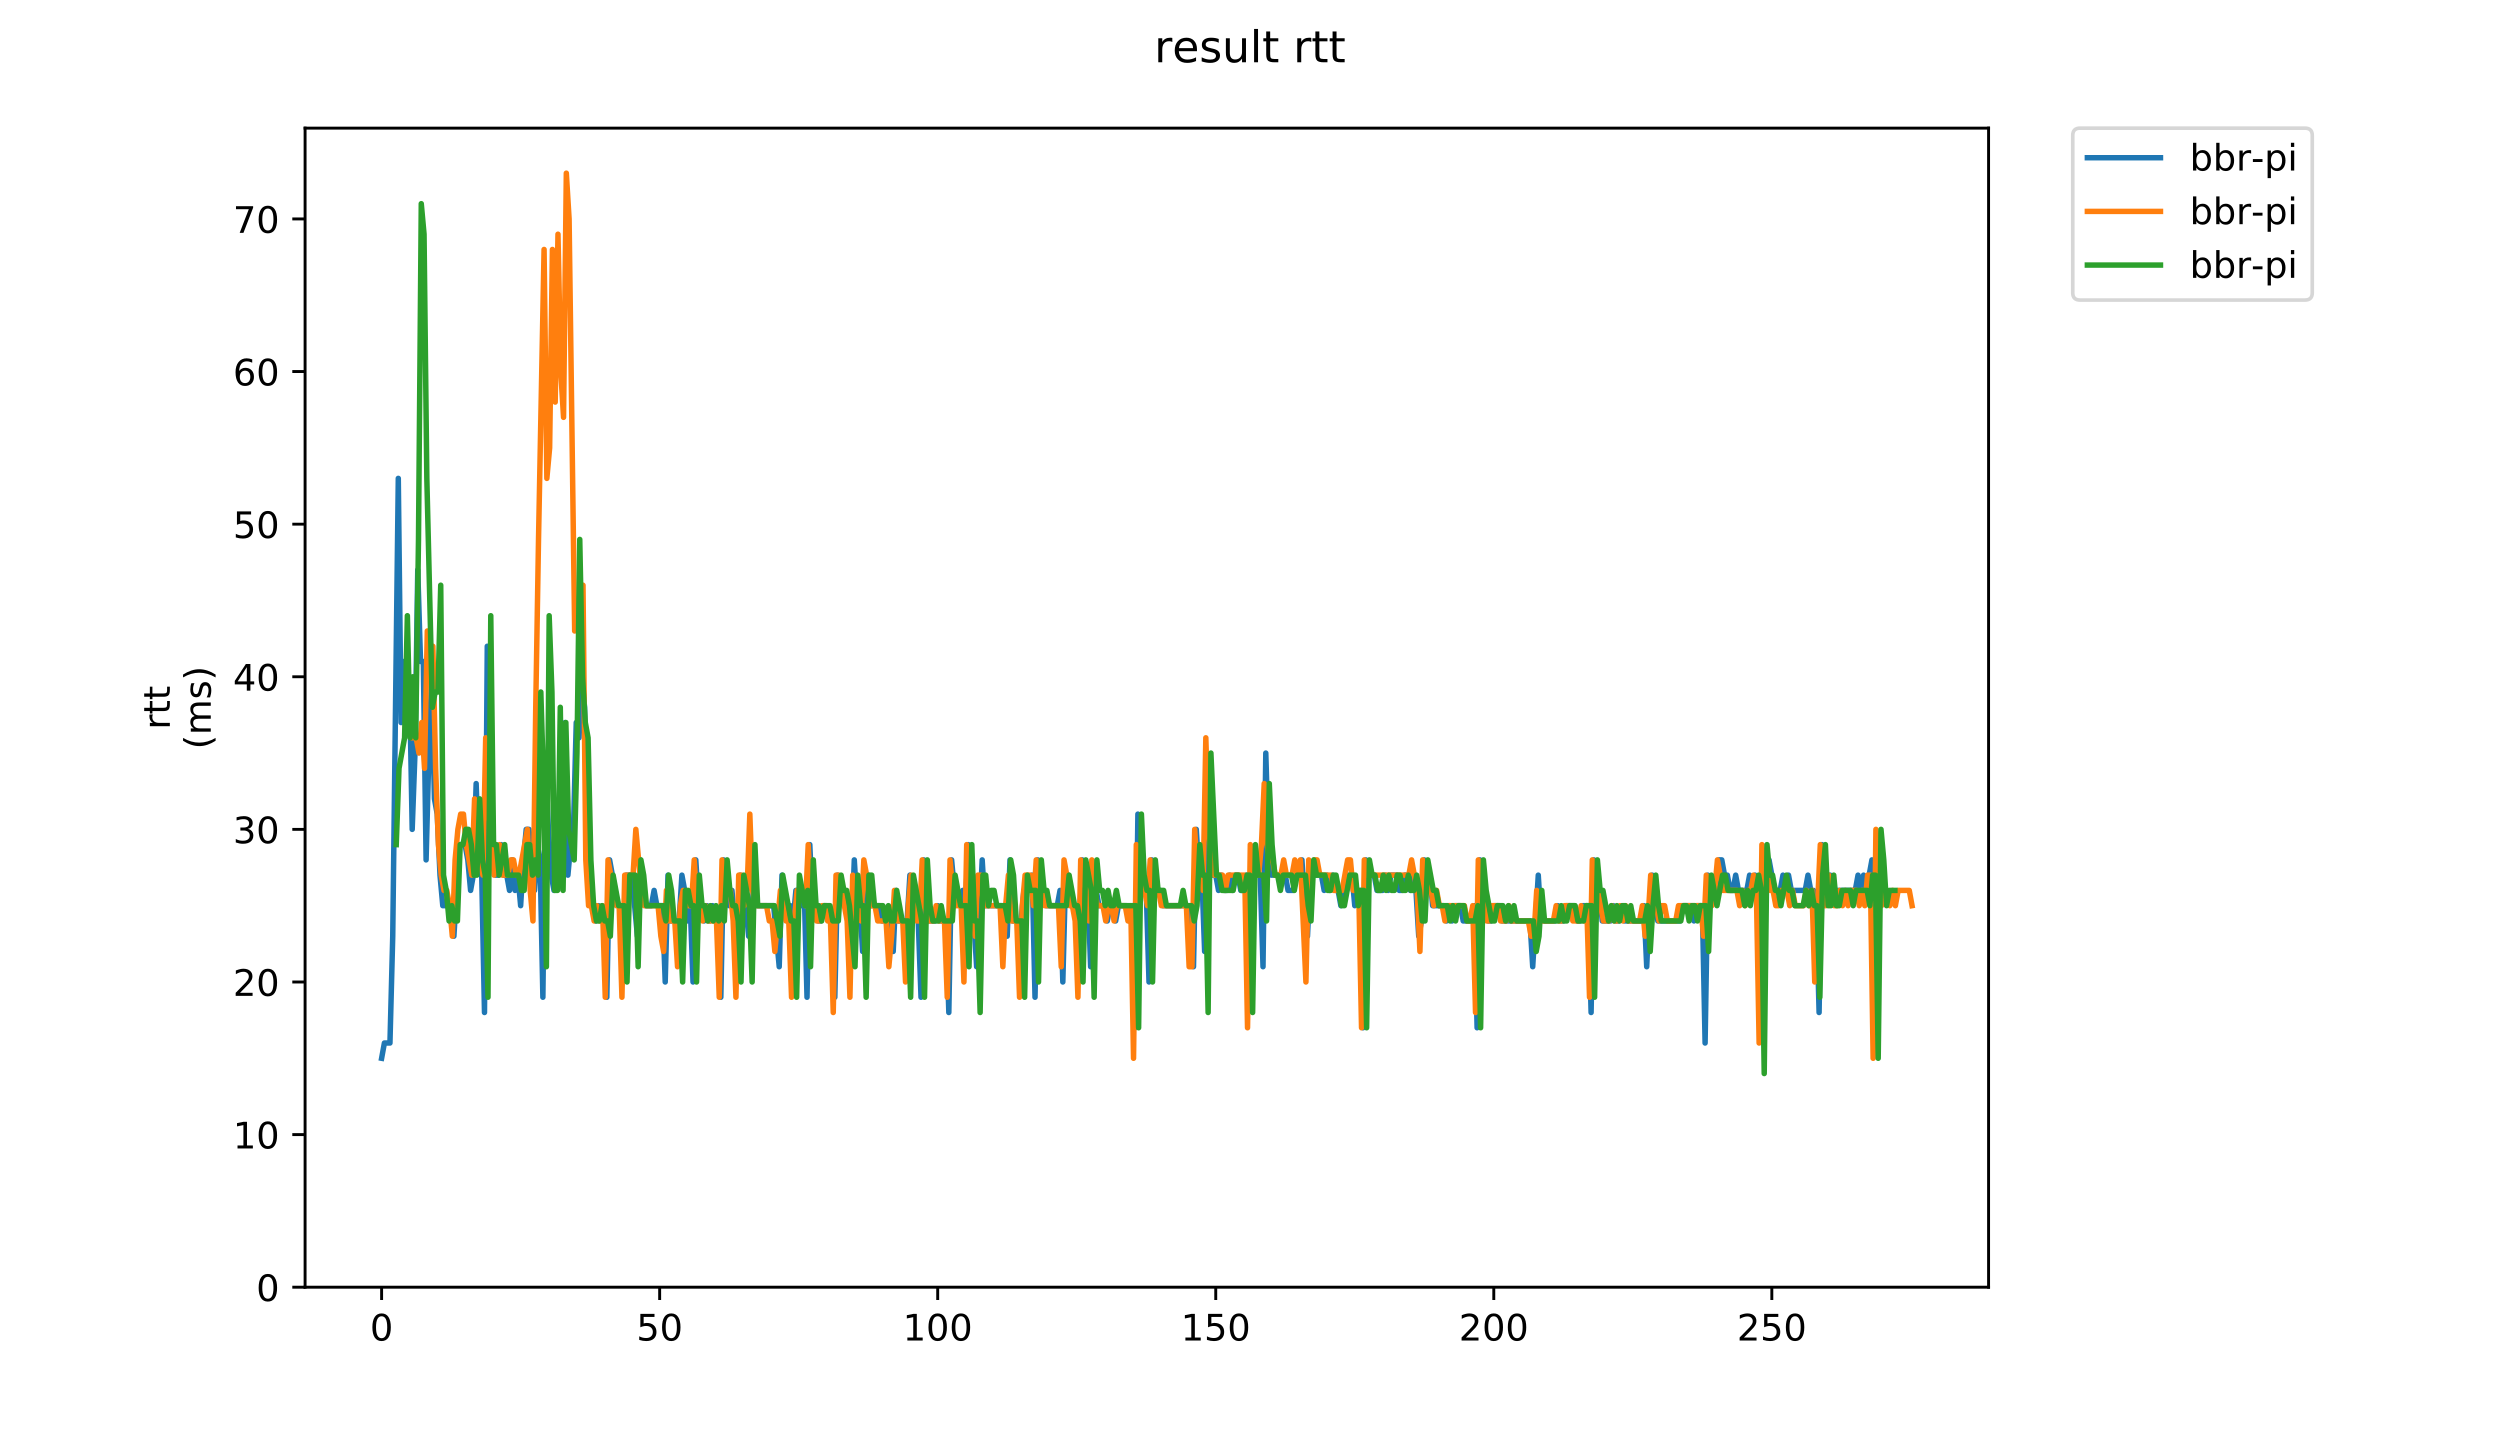 <?xml version="1.0" encoding="utf-8" standalone="no"?>
<!DOCTYPE svg PUBLIC "-//W3C//DTD SVG 1.1//EN"
  "http://www.w3.org/Graphics/SVG/1.1/DTD/svg11.dtd">
<!-- Created with matplotlib (https://matplotlib.org/) -->
<svg height="396pt" version="1.1" viewBox="0 0 684 396" width="684pt" xmlns="http://www.w3.org/2000/svg" xmlns:xlink="http://www.w3.org/1999/xlink">
 <defs>
  <style type="text/css">
*{stroke-linecap:butt;stroke-linejoin:round;}
  </style>
 </defs>
 <g id="figure_1">
  <g id="patch_1">
   <path d="M 0 396 
L 684 396 
L 684 0 
L 0 0 
z
" style="fill:#ffffff;"/>
  </g>
  <g id="axes_1">
   <g id="patch_2">
    <path d="M 83.472 352.174 
L 544.074 352.174 
L 544.074 35.062 
L 83.472 35.062 
z
" style="fill:#ffffff;"/>
   </g>
   <g id="matplotlib.axis_1">
    <g id="xtick_1">
     <g id="line2d_1">
      <defs>
       <path d="M 0 0 
L 0 3.5 
" id="m6d37865ad3" style="stroke:#000000;stroke-width:0.8;"/>
      </defs>
      <g>
       <use style="stroke:#000000;stroke-width:0.8;" x="104.409" xlink:href="#m6d37865ad3" y="352.174"/>
      </g>
     </g>
     <g id="text_1">
      <!-- 0 -->
      <defs>
       <path d="M 31.781 66.406 
Q 24.172 66.406 20.328 58.906 
Q 16.5 51.422 16.5 36.375 
Q 16.5 21.391 20.328 13.891 
Q 24.172 6.391 31.781 6.391 
Q 39.453 6.391 43.281 13.891 
Q 47.125 21.391 47.125 36.375 
Q 47.125 51.422 43.281 58.906 
Q 39.453 66.406 31.781 66.406 
z
M 31.781 74.219 
Q 44.047 74.219 50.516 64.516 
Q 56.984 54.828 56.984 36.375 
Q 56.984 17.969 50.516 8.266 
Q 44.047 -1.422 31.781 -1.422 
Q 19.531 -1.422 13.062 8.266 
Q 6.594 17.969 6.594 36.375 
Q 6.594 54.828 13.062 64.516 
Q 19.531 74.219 31.781 74.219 
z
" id="DejaVuSans-48"/>
      </defs>
      <g transform="translate(101.228 366.773)scale(0.1 -0.1)">
       <use xlink:href="#DejaVuSans-48"/>
      </g>
     </g>
    </g>
    <g id="xtick_2">
     <g id="line2d_2">
      <g>
       <use style="stroke:#000000;stroke-width:0.8;" x="180.482" xlink:href="#m6d37865ad3" y="352.174"/>
      </g>
     </g>
     <g id="text_2">
      <!-- 50 -->
      <defs>
       <path d="M 10.797 72.906 
L 49.516 72.906 
L 49.516 64.594 
L 19.828 64.594 
L 19.828 46.734 
Q 21.969 47.469 24.109 47.828 
Q 26.266 48.188 28.422 48.188 
Q 40.625 48.188 47.75 41.5 
Q 54.891 34.812 54.891 23.391 
Q 54.891 11.625 47.562 5.094 
Q 40.234 -1.422 26.906 -1.422 
Q 22.312 -1.422 17.547 -0.641 
Q 12.797 0.141 7.719 1.703 
L 7.719 11.625 
Q 12.109 9.234 16.797 8.062 
Q 21.484 6.891 26.703 6.891 
Q 35.156 6.891 40.078 11.328 
Q 45.016 15.766 45.016 23.391 
Q 45.016 31 40.078 35.438 
Q 35.156 39.891 26.703 39.891 
Q 22.75 39.891 18.812 39.016 
Q 14.891 38.141 10.797 36.281 
z
" id="DejaVuSans-53"/>
      </defs>
      <g transform="translate(174.119 366.773)scale(0.1 -0.1)">
       <use xlink:href="#DejaVuSans-53"/>
       <use x="63.623" xlink:href="#DejaVuSans-48"/>
      </g>
     </g>
    </g>
    <g id="xtick_3">
     <g id="line2d_3">
      <g>
       <use style="stroke:#000000;stroke-width:0.8;" x="256.554" xlink:href="#m6d37865ad3" y="352.174"/>
      </g>
     </g>
     <g id="text_3">
      <!-- 100 -->
      <defs>
       <path d="M 12.406 8.297 
L 28.516 8.297 
L 28.516 63.922 
L 10.984 60.406 
L 10.984 69.391 
L 28.422 72.906 
L 38.281 72.906 
L 38.281 8.297 
L 54.391 8.297 
L 54.391 0 
L 12.406 0 
z
" id="DejaVuSans-49"/>
      </defs>
      <g transform="translate(247.011 366.773)scale(0.1 -0.1)">
       <use xlink:href="#DejaVuSans-49"/>
       <use x="63.623" xlink:href="#DejaVuSans-48"/>
       <use x="127.246" xlink:href="#DejaVuSans-48"/>
      </g>
     </g>
    </g>
    <g id="xtick_4">
     <g id="line2d_4">
      <g>
       <use style="stroke:#000000;stroke-width:0.8;" x="332.627" xlink:href="#m6d37865ad3" y="352.174"/>
      </g>
     </g>
     <g id="text_4">
      <!-- 150 -->
      <g transform="translate(323.083 366.773)scale(0.1 -0.1)">
       <use xlink:href="#DejaVuSans-49"/>
       <use x="63.623" xlink:href="#DejaVuSans-53"/>
       <use x="127.246" xlink:href="#DejaVuSans-48"/>
      </g>
     </g>
    </g>
    <g id="xtick_5">
     <g id="line2d_5">
      <g>
       <use style="stroke:#000000;stroke-width:0.8;" x="408.7" xlink:href="#m6d37865ad3" y="352.174"/>
      </g>
     </g>
     <g id="text_5">
      <!-- 200 -->
      <defs>
       <path d="M 19.188 8.297 
L 53.609 8.297 
L 53.609 0 
L 7.328 0 
L 7.328 8.297 
Q 12.938 14.109 22.625 23.891 
Q 32.328 33.688 34.812 36.531 
Q 39.547 41.844 41.422 45.531 
Q 43.312 49.219 43.312 52.781 
Q 43.312 58.594 39.234 62.25 
Q 35.156 65.922 28.609 65.922 
Q 23.969 65.922 18.812 64.312 
Q 13.672 62.703 7.812 59.422 
L 7.812 69.391 
Q 13.766 71.781 18.938 73 
Q 24.125 74.219 28.422 74.219 
Q 39.75 74.219 46.484 68.547 
Q 53.219 62.891 53.219 53.422 
Q 53.219 48.922 51.531 44.891 
Q 49.859 40.875 45.406 35.406 
Q 44.188 33.984 37.641 27.219 
Q 31.109 20.453 19.188 8.297 
z
" id="DejaVuSans-50"/>
      </defs>
      <g transform="translate(399.156 366.773)scale(0.1 -0.1)">
       <use xlink:href="#DejaVuSans-50"/>
       <use x="63.623" xlink:href="#DejaVuSans-48"/>
       <use x="127.246" xlink:href="#DejaVuSans-48"/>
      </g>
     </g>
    </g>
    <g id="xtick_6">
     <g id="line2d_6">
      <g>
       <use style="stroke:#000000;stroke-width:0.8;" x="484.772" xlink:href="#m6d37865ad3" y="352.174"/>
      </g>
     </g>
     <g id="text_6">
      <!-- 250 -->
      <g transform="translate(475.229 366.773)scale(0.1 -0.1)">
       <use xlink:href="#DejaVuSans-50"/>
       <use x="63.623" xlink:href="#DejaVuSans-53"/>
       <use x="127.246" xlink:href="#DejaVuSans-48"/>
      </g>
     </g>
    </g>
   </g>
   <g id="matplotlib.axis_2">
    <g id="ytick_1">
     <g id="line2d_7">
      <defs>
       <path d="M 0 0 
L -3.5 0 
" id="m6e7ad35796" style="stroke:#000000;stroke-width:0.8;"/>
      </defs>
      <g>
       <use style="stroke:#000000;stroke-width:0.8;" x="83.472" xlink:href="#m6e7ad35796" y="352.174"/>
      </g>
     </g>
     <g id="text_7">
      <!-- 0 -->
      <g transform="translate(70.11 355.973)scale(0.1 -0.1)">
       <use xlink:href="#DejaVuSans-48"/>
      </g>
     </g>
    </g>
    <g id="ytick_2">
     <g id="line2d_8">
      <g>
       <use style="stroke:#000000;stroke-width:0.8;" x="83.472" xlink:href="#m6e7ad35796" y="310.421"/>
      </g>
     </g>
     <g id="text_8">
      <!-- 10 -->
      <g transform="translate(63.747 314.221)scale(0.1 -0.1)">
       <use xlink:href="#DejaVuSans-49"/>
       <use x="63.623" xlink:href="#DejaVuSans-48"/>
      </g>
     </g>
    </g>
    <g id="ytick_3">
     <g id="line2d_9">
      <g>
       <use style="stroke:#000000;stroke-width:0.8;" x="83.472" xlink:href="#m6e7ad35796" y="268.669"/>
      </g>
     </g>
     <g id="text_9">
      <!-- 20 -->
      <g transform="translate(63.747 272.468)scale(0.1 -0.1)">
       <use xlink:href="#DejaVuSans-50"/>
       <use x="63.623" xlink:href="#DejaVuSans-48"/>
      </g>
     </g>
    </g>
    <g id="ytick_4">
     <g id="line2d_10">
      <g>
       <use style="stroke:#000000;stroke-width:0.8;" x="83.472" xlink:href="#m6e7ad35796" y="226.916"/>
      </g>
     </g>
     <g id="text_10">
      <!-- 30 -->
      <defs>
       <path d="M 40.578 39.312 
Q 47.656 37.797 51.625 33 
Q 55.609 28.219 55.609 21.188 
Q 55.609 10.406 48.188 4.484 
Q 40.766 -1.422 27.094 -1.422 
Q 22.516 -1.422 17.656 -0.516 
Q 12.797 0.391 7.625 2.203 
L 7.625 11.719 
Q 11.719 9.328 16.594 8.109 
Q 21.484 6.891 26.812 6.891 
Q 36.078 6.891 40.938 10.547 
Q 45.797 14.203 45.797 21.188 
Q 45.797 27.641 41.281 31.266 
Q 36.766 34.906 28.719 34.906 
L 20.219 34.906 
L 20.219 43.016 
L 29.109 43.016 
Q 36.375 43.016 40.234 45.922 
Q 44.094 48.828 44.094 54.297 
Q 44.094 59.906 40.109 62.906 
Q 36.141 65.922 28.719 65.922 
Q 24.656 65.922 20.016 65.031 
Q 15.375 64.156 9.812 62.312 
L 9.812 71.094 
Q 15.438 72.656 20.344 73.438 
Q 25.25 74.219 29.594 74.219 
Q 40.828 74.219 47.359 69.109 
Q 53.906 64.016 53.906 55.328 
Q 53.906 49.266 50.438 45.094 
Q 46.969 40.922 40.578 39.312 
z
" id="DejaVuSans-51"/>
      </defs>
      <g transform="translate(63.747 230.715)scale(0.1 -0.1)">
       <use xlink:href="#DejaVuSans-51"/>
       <use x="63.623" xlink:href="#DejaVuSans-48"/>
      </g>
     </g>
    </g>
    <g id="ytick_5">
     <g id="line2d_11">
      <g>
       <use style="stroke:#000000;stroke-width:0.8;" x="83.472" xlink:href="#m6e7ad35796" y="185.163"/>
      </g>
     </g>
     <g id="text_11">
      <!-- 40 -->
      <defs>
       <path d="M 37.797 64.312 
L 12.891 25.391 
L 37.797 25.391 
z
M 35.203 72.906 
L 47.609 72.906 
L 47.609 25.391 
L 58.016 25.391 
L 58.016 17.188 
L 47.609 17.188 
L 47.609 0 
L 37.797 0 
L 37.797 17.188 
L 4.891 17.188 
L 4.891 26.703 
z
" id="DejaVuSans-52"/>
      </defs>
      <g transform="translate(63.747 188.963)scale(0.1 -0.1)">
       <use xlink:href="#DejaVuSans-52"/>
       <use x="63.623" xlink:href="#DejaVuSans-48"/>
      </g>
     </g>
    </g>
    <g id="ytick_6">
     <g id="line2d_12">
      <g>
       <use style="stroke:#000000;stroke-width:0.8;" x="83.472" xlink:href="#m6e7ad35796" y="143.411"/>
      </g>
     </g>
     <g id="text_12">
      <!-- 50 -->
      <g transform="translate(63.747 147.21)scale(0.1 -0.1)">
       <use xlink:href="#DejaVuSans-53"/>
       <use x="63.623" xlink:href="#DejaVuSans-48"/>
      </g>
     </g>
    </g>
    <g id="ytick_7">
     <g id="line2d_13">
      <g>
       <use style="stroke:#000000;stroke-width:0.8;" x="83.472" xlink:href="#m6e7ad35796" y="101.658"/>
      </g>
     </g>
     <g id="text_13">
      <!-- 60 -->
      <defs>
       <path d="M 33.016 40.375 
Q 26.375 40.375 22.484 35.828 
Q 18.609 31.297 18.609 23.391 
Q 18.609 15.531 22.484 10.953 
Q 26.375 6.391 33.016 6.391 
Q 39.656 6.391 43.531 10.953 
Q 47.406 15.531 47.406 23.391 
Q 47.406 31.297 43.531 35.828 
Q 39.656 40.375 33.016 40.375 
z
M 52.594 71.297 
L 52.594 62.312 
Q 48.875 64.062 45.094 64.984 
Q 41.312 65.922 37.594 65.922 
Q 27.828 65.922 22.672 59.328 
Q 17.531 52.734 16.797 39.406 
Q 19.672 43.656 24.016 45.922 
Q 28.375 48.188 33.594 48.188 
Q 44.578 48.188 50.953 41.516 
Q 57.328 34.859 57.328 23.391 
Q 57.328 12.156 50.688 5.359 
Q 44.047 -1.422 33.016 -1.422 
Q 20.359 -1.422 13.672 8.266 
Q 6.984 17.969 6.984 36.375 
Q 6.984 53.656 15.188 63.938 
Q 23.391 74.219 37.203 74.219 
Q 40.922 74.219 44.703 73.484 
Q 48.484 72.75 52.594 71.297 
z
" id="DejaVuSans-54"/>
      </defs>
      <g transform="translate(63.747 105.457)scale(0.1 -0.1)">
       <use xlink:href="#DejaVuSans-54"/>
       <use x="63.623" xlink:href="#DejaVuSans-48"/>
      </g>
     </g>
    </g>
    <g id="ytick_8">
     <g id="line2d_14">
      <g>
       <use style="stroke:#000000;stroke-width:0.8;" x="83.472" xlink:href="#m6e7ad35796" y="59.905"/>
      </g>
     </g>
     <g id="text_14">
      <!-- 70 -->
      <defs>
       <path d="M 8.203 72.906 
L 55.078 72.906 
L 55.078 68.703 
L 28.609 0 
L 18.312 0 
L 43.219 64.594 
L 8.203 64.594 
z
" id="DejaVuSans-55"/>
      </defs>
      <g transform="translate(63.747 63.705)scale(0.1 -0.1)">
       <use xlink:href="#DejaVuSans-55"/>
       <use x="63.623" xlink:href="#DejaVuSans-48"/>
      </g>
     </g>
    </g>
    <g id="text_15">
     <!-- rtt -->
     <defs>
      <path d="M 41.109 46.297 
Q 39.594 47.172 37.812 47.578 
Q 36.031 48 33.891 48 
Q 26.266 48 22.188 43.047 
Q 18.109 38.094 18.109 28.812 
L 18.109 0 
L 9.078 0 
L 9.078 54.688 
L 18.109 54.688 
L 18.109 46.188 
Q 20.953 51.172 25.484 53.578 
Q 30.031 56 36.531 56 
Q 37.453 56 38.578 55.875 
Q 39.703 55.766 41.062 55.516 
z
" id="DejaVuSans-114"/>
      <path d="M 18.312 70.219 
L 18.312 54.688 
L 36.812 54.688 
L 36.812 47.703 
L 18.312 47.703 
L 18.312 18.016 
Q 18.312 11.328 20.141 9.422 
Q 21.969 7.516 27.594 7.516 
L 36.812 7.516 
L 36.812 0 
L 27.594 0 
Q 17.188 0 13.234 3.875 
Q 9.281 7.766 9.281 18.016 
L 9.281 47.703 
L 2.688 47.703 
L 2.688 54.688 
L 9.281 54.688 
L 9.281 70.219 
z
" id="DejaVuSans-116"/>
     </defs>
     <g transform="translate(46.47 199.594)rotate(-90)scale(0.1 -0.1)">
      <use xlink:href="#DejaVuSans-114"/>
      <use x="41.113" xlink:href="#DejaVuSans-116"/>
      <use x="80.322" xlink:href="#DejaVuSans-116"/>
     </g>
     <!-- (ms) -->
     <defs>
      <path d="M 31 75.875 
Q 24.469 64.656 21.281 53.656 
Q 18.109 42.672 18.109 31.391 
Q 18.109 20.125 21.312 9.062 
Q 24.516 -2 31 -13.188 
L 23.188 -13.188 
Q 15.875 -1.703 12.234 9.375 
Q 8.594 20.453 8.594 31.391 
Q 8.594 42.281 12.203 53.312 
Q 15.828 64.359 23.188 75.875 
z
" id="DejaVuSans-40"/>
      <path d="M 52 44.188 
Q 55.375 50.25 60.062 53.125 
Q 64.75 56 71.094 56 
Q 79.641 56 84.281 50.016 
Q 88.922 44.047 88.922 33.016 
L 88.922 0 
L 79.891 0 
L 79.891 32.719 
Q 79.891 40.578 77.094 44.375 
Q 74.312 48.188 68.609 48.188 
Q 61.625 48.188 57.562 43.547 
Q 53.516 38.922 53.516 30.906 
L 53.516 0 
L 44.484 0 
L 44.484 32.719 
Q 44.484 40.625 41.703 44.406 
Q 38.922 48.188 33.109 48.188 
Q 26.219 48.188 22.156 43.531 
Q 18.109 38.875 18.109 30.906 
L 18.109 0 
L 9.078 0 
L 9.078 54.688 
L 18.109 54.688 
L 18.109 46.188 
Q 21.188 51.219 25.484 53.609 
Q 29.781 56 35.688 56 
Q 41.656 56 45.828 52.969 
Q 50 49.953 52 44.188 
z
" id="DejaVuSans-109"/>
      <path d="M 44.281 53.078 
L 44.281 44.578 
Q 40.484 46.531 36.375 47.5 
Q 32.281 48.484 27.875 48.484 
Q 21.188 48.484 17.844 46.438 
Q 14.5 44.391 14.5 40.281 
Q 14.5 37.156 16.891 35.375 
Q 19.281 33.594 26.516 31.984 
L 29.594 31.297 
Q 39.156 29.25 43.188 25.516 
Q 47.219 21.781 47.219 15.094 
Q 47.219 7.469 41.188 3.016 
Q 35.156 -1.422 24.609 -1.422 
Q 20.219 -1.422 15.453 -0.562 
Q 10.688 0.297 5.422 2 
L 5.422 11.281 
Q 10.406 8.688 15.234 7.391 
Q 20.062 6.109 24.812 6.109 
Q 31.156 6.109 34.562 8.281 
Q 37.984 10.453 37.984 14.406 
Q 37.984 18.062 35.516 20.016 
Q 33.062 21.969 24.703 23.781 
L 21.578 24.516 
Q 13.234 26.266 9.516 29.906 
Q 5.812 33.547 5.812 39.891 
Q 5.812 47.609 11.281 51.797 
Q 16.75 56 26.812 56 
Q 31.781 56 36.172 55.266 
Q 40.578 54.547 44.281 53.078 
z
" id="DejaVuSans-115"/>
      <path d="M 8.016 75.875 
L 15.828 75.875 
Q 23.141 64.359 26.781 53.312 
Q 30.422 42.281 30.422 31.391 
Q 30.422 20.453 26.781 9.375 
Q 23.141 -1.703 15.828 -13.188 
L 8.016 -13.188 
Q 14.5 -2 17.703 9.062 
Q 20.906 20.125 20.906 31.391 
Q 20.906 42.672 17.703 53.656 
Q 14.5 64.656 8.016 75.875 
z
" id="DejaVuSans-41"/>
     </defs>
     <g transform="translate(57.668 204.995)rotate(-90)scale(0.1 -0.1)">
      <use xlink:href="#DejaVuSans-40"/>
      <use x="39.014" xlink:href="#DejaVuSans-109"/>
      <use x="136.426" xlink:href="#DejaVuSans-115"/>
      <use x="188.525" xlink:href="#DejaVuSans-41"/>
     </g>
    </g>
   </g>
   <g id="line2d_15">
    <path clip-path="url(#pf58ef25e84)" d="M 104.409 289.545 
L 105.17 285.37 
L 106.691 285.37 
L 107.452 256.143 
L 108.973 130.885 
L 109.734 197.689 
L 110.495 180.988 
L 111.255 185.163 
L 112.016 185.163 
L 112.777 226.916 
L 113.538 206.04 
L 114.298 155.937 
L 115.059 180.988 
L 115.82 180.988 
L 116.58 235.267 
L 117.341 206.04 
L 118.102 185.163 
L 118.863 218.566 
L 119.623 222.741 
L 120.384 239.442 
L 121.145 247.792 
L 122.666 247.792 
L 124.188 256.143 
L 125.709 231.091 
L 127.231 231.091 
L 127.991 235.267 
L 128.752 243.617 
L 129.513 239.442 
L 130.274 214.39 
L 131.034 235.267 
L 131.795 239.442 
L 132.556 277.019 
L 133.316 176.813 
L 134.077 226.916 
L 134.838 231.091 
L 135.599 239.442 
L 136.359 239.442 
L 137.12 231.091 
L 137.881 239.442 
L 138.642 239.442 
L 139.402 243.617 
L 140.163 235.267 
L 140.924 243.617 
L 141.684 239.442 
L 142.445 247.792 
L 143.206 235.267 
L 143.967 226.916 
L 144.727 226.916 
L 146.249 243.617 
L 147.01 231.091 
L 147.77 235.267 
L 148.531 272.844 
L 149.292 210.215 
L 150.052 226.916 
L 150.813 239.442 
L 151.574 243.617 
L 152.335 222.741 
L 153.095 235.267 
L 153.856 218.566 
L 154.617 197.689 
L 155.378 239.442 
L 156.138 231.091 
L 156.899 226.916 
L 157.66 197.689 
L 158.42 201.864 
L 159.181 185.163 
L 159.942 193.514 
L 160.703 235.267 
L 161.463 247.792 
L 162.224 247.792 
L 162.985 251.968 
L 163.746 247.792 
L 164.506 251.968 
L 165.267 251.968 
L 166.028 272.844 
L 166.788 235.267 
L 169.071 247.792 
L 169.831 247.792 
L 170.592 256.143 
L 171.353 239.442 
L 172.874 239.442 
L 174.396 256.143 
L 175.156 235.267 
L 175.917 243.617 
L 176.678 247.792 
L 178.199 247.792 
L 178.96 243.617 
L 179.721 247.792 
L 181.242 247.792 
L 182.003 268.669 
L 182.764 239.442 
L 183.524 251.968 
L 185.807 251.968 
L 186.567 239.442 
L 187.328 243.617 
L 188.089 251.968 
L 188.85 247.792 
L 189.61 268.669 
L 190.371 235.267 
L 191.132 247.792 
L 191.892 247.792 
L 192.653 251.968 
L 193.414 247.792 
L 194.175 251.968 
L 194.935 247.792 
L 195.696 251.968 
L 196.457 251.968 
L 197.218 272.844 
L 197.978 235.267 
L 198.739 239.442 
L 199.5 247.792 
L 200.26 243.617 
L 201.021 251.968 
L 201.782 256.143 
L 202.543 239.442 
L 204.064 247.792 
L 204.825 256.143 
L 205.586 251.968 
L 206.346 239.442 
L 207.107 247.792 
L 211.671 247.792 
L 213.193 264.494 
L 213.954 239.442 
L 214.714 243.617 
L 215.475 251.968 
L 216.236 247.792 
L 216.996 251.968 
L 217.757 243.617 
L 218.518 243.617 
L 219.279 247.792 
L 220.039 243.617 
L 220.8 272.844 
L 221.561 231.091 
L 222.322 247.792 
L 223.082 247.792 
L 223.843 251.968 
L 224.604 251.968 
L 225.364 247.792 
L 226.125 247.792 
L 226.886 251.968 
L 227.647 251.968 
L 228.407 272.844 
L 229.168 239.442 
L 229.929 243.617 
L 230.69 243.617 
L 232.972 256.143 
L 233.732 235.267 
L 234.493 247.792 
L 235.254 247.792 
L 236.015 260.318 
L 236.775 251.968 
L 237.536 239.442 
L 238.297 247.792 
L 240.579 247.792 
L 241.34 251.968 
L 242.861 251.968 
L 244.383 260.318 
L 245.143 243.617 
L 245.904 251.968 
L 248.186 251.968 
L 248.947 239.442 
L 249.708 243.617 
L 250.468 243.617 
L 251.229 251.968 
L 251.99 272.844 
L 252.751 235.267 
L 253.511 247.792 
L 254.272 251.968 
L 255.794 251.968 
L 256.554 247.792 
L 257.315 251.968 
L 258.836 251.968 
L 259.597 277.019 
L 260.358 235.267 
L 261.119 243.617 
L 261.879 243.617 
L 262.64 247.792 
L 263.401 243.617 
L 264.162 247.792 
L 264.922 231.091 
L 265.683 247.792 
L 266.444 251.968 
L 267.204 264.494 
L 267.965 251.968 
L 268.726 235.267 
L 269.487 247.792 
L 274.051 247.792 
L 274.812 256.143 
L 275.572 256.143 
L 276.333 235.267 
L 277.094 251.968 
L 279.376 251.968 
L 280.137 243.617 
L 281.658 243.617 
L 282.419 239.442 
L 283.18 272.844 
L 283.94 235.267 
L 286.223 247.792 
L 289.266 247.792 
L 290.026 243.617 
L 290.787 268.669 
L 291.548 239.442 
L 292.308 239.442 
L 293.069 247.792 
L 293.83 247.792 
L 294.591 251.968 
L 295.351 251.968 
L 296.112 235.267 
L 297.634 243.617 
L 298.394 264.494 
L 299.155 247.792 
L 299.916 243.617 
L 300.676 247.792 
L 302.198 247.792 
L 302.959 251.968 
L 303.719 247.792 
L 304.48 247.792 
L 305.241 251.968 
L 306.002 247.792 
L 308.284 247.792 
L 309.044 251.968 
L 309.805 247.792 
L 310.566 281.195 
L 311.327 222.741 
L 312.087 239.442 
L 312.848 243.617 
L 313.609 243.617 
L 314.37 268.669 
L 315.13 235.267 
L 315.891 243.617 
L 317.412 243.617 
L 318.173 247.792 
L 325.02 247.792 
L 326.541 264.494 
L 327.302 226.916 
L 328.063 239.442 
L 328.823 239.442 
L 329.584 260.318 
L 330.345 235.267 
L 331.106 222.741 
L 331.866 239.442 
L 332.627 239.442 
L 333.388 243.617 
L 334.148 239.442 
L 334.909 243.617 
L 335.67 243.617 
L 336.431 239.442 
L 337.191 243.617 
L 337.952 239.442 
L 338.713 239.442 
L 339.474 243.617 
L 340.234 243.617 
L 340.995 239.442 
L 341.756 264.494 
L 342.516 235.267 
L 343.277 239.442 
L 344.799 239.442 
L 345.559 264.494 
L 346.32 206.04 
L 347.081 231.091 
L 347.842 239.442 
L 351.645 239.442 
L 352.406 243.617 
L 353.927 243.617 
L 354.688 239.442 
L 355.449 239.442 
L 356.21 235.267 
L 356.97 247.792 
L 357.731 256.143 
L 358.492 239.442 
L 361.535 239.442 
L 362.295 243.617 
L 363.056 239.442 
L 363.817 243.617 
L 364.578 239.442 
L 365.338 243.617 
L 366.099 243.617 
L 366.86 247.792 
L 368.381 239.442 
L 369.903 239.442 
L 370.663 247.792 
L 371.424 243.617 
L 372.185 243.617 
L 372.946 281.195 
L 373.706 235.267 
L 374.467 239.442 
L 375.988 239.442 
L 376.749 243.617 
L 378.271 243.617 
L 379.031 239.442 
L 379.792 243.617 
L 380.553 239.442 
L 382.074 239.442 
L 382.835 243.617 
L 383.596 243.617 
L 384.356 239.442 
L 385.117 239.442 
L 385.878 243.617 
L 386.639 239.442 
L 387.399 243.617 
L 388.16 256.143 
L 388.921 251.968 
L 389.682 235.267 
L 390.442 239.442 
L 391.203 239.442 
L 391.964 247.792 
L 395.007 247.792 
L 395.767 251.968 
L 396.528 247.792 
L 397.289 251.968 
L 398.05 247.792 
L 399.571 247.792 
L 400.332 251.968 
L 402.614 251.968 
L 403.375 247.792 
L 404.135 281.195 
L 404.896 235.267 
L 405.657 243.617 
L 407.178 251.968 
L 407.939 251.968 
L 408.7 247.792 
L 410.221 247.792 
L 410.982 251.968 
L 418.589 251.968 
L 419.35 264.494 
L 420.871 239.442 
L 421.632 251.968 
L 425.436 251.968 
L 426.196 247.792 
L 426.957 251.968 
L 427.718 251.968 
L 428.479 247.792 
L 430.761 247.792 
L 431.522 251.968 
L 432.282 251.968 
L 433.043 247.792 
L 434.564 247.792 
L 435.325 277.019 
L 436.086 235.267 
L 436.847 243.617 
L 437.607 243.617 
L 438.368 251.968 
L 440.65 251.968 
L 441.411 247.792 
L 442.172 251.968 
L 442.932 251.968 
L 443.693 247.792 
L 444.454 251.968 
L 449.018 251.968 
L 449.779 247.792 
L 450.54 264.494 
L 451.3 247.792 
L 452.061 239.442 
L 452.822 247.792 
L 453.583 251.968 
L 459.668 251.968 
L 460.429 247.792 
L 462.711 247.792 
L 463.472 251.968 
L 464.233 247.792 
L 465.754 247.792 
L 466.515 285.37 
L 467.276 239.442 
L 468.036 243.617 
L 469.558 243.617 
L 470.319 235.267 
L 471.079 235.267 
L 471.84 239.442 
L 472.601 239.442 
L 473.362 243.617 
L 474.122 243.617 
L 474.883 239.442 
L 475.644 243.617 
L 477.926 243.617 
L 478.687 239.442 
L 479.447 243.617 
L 480.208 239.442 
L 480.969 243.617 
L 481.73 281.195 
L 482.49 247.792 
L 483.251 235.267 
L 484.012 235.267 
L 485.533 243.617 
L 487.055 243.617 
L 487.815 239.442 
L 488.576 243.617 
L 489.337 239.442 
L 490.098 243.617 
L 493.901 243.617 
L 494.662 239.442 
L 495.423 243.617 
L 496.183 243.617 
L 496.944 247.792 
L 497.705 277.019 
L 498.466 231.091 
L 499.226 243.617 
L 499.987 243.617 
L 500.748 239.442 
L 501.508 243.617 
L 507.594 243.617 
L 508.355 239.442 
L 509.116 243.617 
L 509.876 239.442 
L 510.637 243.617 
L 512.159 235.267 
L 512.919 285.37 
L 513.68 235.267 
L 514.441 231.091 
L 514.441 231.091 
" style="fill:none;stroke:#1f77b4;stroke-linecap:square;stroke-width:1.5;"/>
   </g>
   <g id="line2d_16">
    <path clip-path="url(#pf58ef25e84)" d="M 113.105 201.864 
L 113.866 201.864 
L 114.627 206.04 
L 115.388 197.689 
L 116.148 210.215 
L 116.909 172.638 
L 117.67 180.988 
L 118.431 176.813 
L 119.191 210.215 
L 119.952 231.091 
L 120.713 239.442 
L 121.473 243.617 
L 122.234 243.617 
L 122.995 247.792 
L 123.756 256.143 
L 124.516 235.267 
L 125.277 226.916 
L 126.038 222.741 
L 126.799 222.741 
L 127.559 231.091 
L 129.081 239.442 
L 129.841 218.566 
L 130.602 231.091 
L 132.124 239.442 
L 132.884 201.864 
L 133.645 222.741 
L 134.406 226.916 
L 135.167 239.442 
L 136.688 231.091 
L 137.449 239.442 
L 138.97 239.442 
L 139.731 235.267 
L 140.492 235.267 
L 141.252 239.442 
L 142.013 239.442 
L 144.295 226.916 
L 145.056 243.617 
L 145.817 251.968 
L 146.577 193.514 
L 147.338 147.586 
L 148.86 68.256 
L 149.62 130.885 
L 150.381 122.534 
L 151.142 68.256 
L 151.903 110.009 
L 152.663 64.081 
L 153.424 101.658 
L 154.185 114.184 
L 154.945 47.38 
L 155.706 59.905 
L 157.228 172.638 
L 157.988 164.287 
L 158.749 168.462 
L 159.51 160.112 
L 160.271 235.267 
L 161.031 247.792 
L 161.792 247.792 
L 162.553 251.968 
L 163.313 247.792 
L 164.074 251.968 
L 164.835 247.792 
L 165.596 272.844 
L 166.356 235.267 
L 168.639 247.792 
L 169.399 247.792 
L 170.16 272.844 
L 170.921 239.442 
L 173.203 239.442 
L 173.964 226.916 
L 175.485 243.617 
L 176.246 247.792 
L 180.049 247.792 
L 180.81 256.143 
L 181.571 260.318 
L 182.332 243.617 
L 183.092 251.968 
L 184.614 251.968 
L 185.375 264.494 
L 186.135 247.792 
L 186.896 243.617 
L 187.657 247.792 
L 189.178 247.792 
L 189.939 235.267 
L 190.7 247.792 
L 191.46 247.792 
L 192.221 251.968 
L 192.982 247.792 
L 193.743 251.968 
L 196.025 251.968 
L 196.785 272.844 
L 197.546 235.267 
L 199.068 243.617 
L 199.828 243.617 
L 200.589 251.968 
L 201.35 272.844 
L 202.111 239.442 
L 202.871 239.442 
L 203.632 247.792 
L 204.393 243.617 
L 205.153 222.741 
L 205.914 243.617 
L 206.675 247.792 
L 209.718 247.792 
L 210.479 251.968 
L 211.239 251.968 
L 212 260.318 
L 213.521 243.617 
L 215.043 251.968 
L 215.804 251.968 
L 216.564 272.844 
L 217.325 251.968 
L 218.086 243.617 
L 219.607 243.617 
L 220.368 247.792 
L 221.129 231.091 
L 221.889 247.792 
L 222.65 247.792 
L 223.411 251.968 
L 224.172 251.968 
L 224.932 247.792 
L 225.693 247.792 
L 226.454 251.968 
L 227.215 251.968 
L 227.975 277.019 
L 228.736 239.442 
L 229.497 239.442 
L 231.779 251.968 
L 232.54 272.844 
L 233.3 239.442 
L 234.061 247.792 
L 234.822 243.617 
L 235.583 251.968 
L 236.343 235.267 
L 237.104 239.442 
L 237.865 247.792 
L 239.386 247.792 
L 240.147 251.968 
L 242.429 251.968 
L 243.19 264.494 
L 243.951 256.143 
L 244.711 243.617 
L 245.472 251.968 
L 246.993 251.968 
L 247.754 268.669 
L 248.515 247.792 
L 249.276 239.442 
L 250.036 243.617 
L 250.797 251.968 
L 251.558 251.968 
L 252.319 235.267 
L 253.079 247.792 
L 253.84 251.968 
L 255.361 251.968 
L 256.122 247.792 
L 256.883 251.968 
L 258.404 251.968 
L 259.165 272.844 
L 259.926 235.267 
L 260.687 243.617 
L 261.447 247.792 
L 262.969 247.792 
L 263.729 268.669 
L 264.49 231.091 
L 265.251 247.792 
L 266.772 256.143 
L 267.533 239.442 
L 268.294 239.442 
L 269.055 247.792 
L 273.619 247.792 
L 274.38 264.494 
L 275.14 247.792 
L 275.901 239.442 
L 276.662 251.968 
L 278.183 251.968 
L 278.944 272.844 
L 279.705 247.792 
L 280.465 239.442 
L 281.987 239.442 
L 282.748 247.792 
L 283.508 235.267 
L 284.269 243.617 
L 285.03 243.617 
L 285.791 247.792 
L 289.594 247.792 
L 290.355 264.494 
L 291.116 235.267 
L 291.876 239.442 
L 292.637 247.792 
L 293.398 247.792 
L 294.159 251.968 
L 294.919 272.844 
L 295.68 235.267 
L 297.201 243.617 
L 297.962 251.968 
L 298.723 235.267 
L 299.484 243.617 
L 300.244 247.792 
L 301.766 247.792 
L 302.527 251.968 
L 303.287 247.792 
L 304.048 247.792 
L 304.809 251.968 
L 305.569 247.792 
L 307.852 247.792 
L 308.612 251.968 
L 309.373 247.792 
L 310.134 289.545 
L 310.895 231.091 
L 311.655 239.442 
L 312.416 243.617 
L 313.177 243.617 
L 313.937 247.792 
L 314.698 235.267 
L 315.459 243.617 
L 316.98 243.617 
L 317.741 247.792 
L 324.588 247.792 
L 325.348 264.494 
L 326.109 264.494 
L 326.87 226.916 
L 327.631 239.442 
L 328.391 235.267 
L 329.152 243.617 
L 329.913 201.864 
L 330.673 226.916 
L 331.434 235.267 
L 332.195 239.442 
L 334.477 239.442 
L 335.238 243.617 
L 335.999 239.442 
L 340.563 239.442 
L 341.324 281.195 
L 342.084 231.091 
L 342.845 239.442 
L 344.367 239.442 
L 345.127 231.091 
L 345.888 214.39 
L 346.649 231.091 
L 347.409 235.267 
L 348.17 235.267 
L 348.931 239.442 
L 350.452 239.442 
L 351.213 235.267 
L 351.974 239.442 
L 353.495 239.442 
L 354.256 235.267 
L 355.017 239.442 
L 355.777 235.267 
L 357.299 268.669 
L 358.06 235.267 
L 358.82 239.442 
L 359.581 235.267 
L 360.342 235.267 
L 361.103 239.442 
L 364.145 239.442 
L 364.906 243.617 
L 367.188 243.617 
L 368.71 235.267 
L 369.471 235.267 
L 370.231 243.617 
L 371.753 243.617 
L 372.513 281.195 
L 373.274 235.267 
L 374.035 239.442 
L 385.446 239.442 
L 386.207 235.267 
L 387.728 243.617 
L 388.489 260.318 
L 389.249 235.267 
L 390.01 239.442 
L 390.771 239.442 
L 392.292 247.792 
L 393.053 243.617 
L 393.814 247.792 
L 394.575 247.792 
L 395.335 251.968 
L 396.096 247.792 
L 400.66 247.792 
L 401.421 251.968 
L 402.182 251.968 
L 402.943 247.792 
L 403.703 277.019 
L 404.464 235.267 
L 405.225 243.617 
L 406.746 251.968 
L 407.507 251.968 
L 408.268 247.792 
L 409.789 247.792 
L 410.55 251.968 
L 412.071 251.968 
L 412.832 247.792 
L 413.593 251.968 
L 418.157 251.968 
L 418.918 256.143 
L 419.679 256.143 
L 420.439 243.617 
L 421.2 251.968 
L 425.004 251.968 
L 425.764 247.792 
L 426.525 251.968 
L 427.286 251.968 
L 428.047 247.792 
L 429.568 247.792 
L 430.329 251.968 
L 431.85 251.968 
L 432.611 247.792 
L 433.372 251.968 
L 434.132 247.792 
L 434.893 272.844 
L 435.654 235.267 
L 436.415 243.617 
L 437.175 243.617 
L 438.697 251.968 
L 440.218 251.968 
L 440.979 247.792 
L 441.74 251.968 
L 442.5 251.968 
L 443.261 247.792 
L 444.022 251.968 
L 444.783 247.792 
L 445.543 251.968 
L 448.586 251.968 
L 449.347 247.792 
L 450.108 256.143 
L 450.868 251.968 
L 451.629 239.442 
L 453.911 251.968 
L 454.672 247.792 
L 455.433 247.792 
L 456.193 251.968 
L 458.476 251.968 
L 459.236 247.792 
L 465.322 247.792 
L 466.083 256.143 
L 466.844 239.442 
L 468.365 247.792 
L 469.126 243.617 
L 469.887 235.267 
L 471.408 243.617 
L 475.212 243.617 
L 475.972 247.792 
L 476.733 243.617 
L 477.494 247.792 
L 478.255 243.617 
L 479.015 243.617 
L 479.776 239.442 
L 480.537 243.617 
L 481.297 285.37 
L 482.058 231.091 
L 482.819 239.442 
L 483.58 239.442 
L 484.34 243.617 
L 485.101 243.617 
L 485.862 247.792 
L 486.623 247.792 
L 487.383 243.617 
L 488.905 243.617 
L 489.665 247.792 
L 490.426 243.617 
L 491.187 247.792 
L 493.469 247.792 
L 494.23 243.617 
L 494.991 247.792 
L 495.751 243.617 
L 496.512 268.669 
L 497.273 247.792 
L 498.033 231.091 
L 498.794 247.792 
L 499.555 247.792 
L 500.316 239.442 
L 501.837 247.792 
L 502.598 247.792 
L 503.359 243.617 
L 504.119 247.792 
L 504.88 243.617 
L 505.641 247.792 
L 506.401 243.617 
L 507.923 243.617 
L 508.684 247.792 
L 509.444 243.617 
L 510.205 247.792 
L 510.966 239.442 
L 511.727 239.442 
L 512.487 289.545 
L 513.248 226.916 
L 514.009 235.267 
L 514.769 247.792 
L 515.53 243.617 
L 516.291 243.617 
L 517.052 247.792 
L 517.812 243.617 
L 518.573 247.792 
L 519.334 243.617 
L 522.377 243.617 
L 523.137 247.792 
L 523.137 247.792 
" style="fill:none;stroke:#ff7f0e;stroke-linecap:square;stroke-width:1.5;"/>
   </g>
   <g id="line2d_17">
    <path clip-path="url(#pf58ef25e84)" d="M 108.412 231.091 
L 109.172 210.215 
L 110.694 201.864 
L 111.455 168.462 
L 112.215 201.864 
L 112.976 185.163 
L 113.737 201.864 
L 114.498 147.586 
L 115.258 55.73 
L 116.019 64.081 
L 116.78 130.885 
L 118.301 193.514 
L 119.062 189.339 
L 119.823 189.339 
L 120.583 160.112 
L 121.344 239.442 
L 122.105 243.617 
L 122.866 251.968 
L 123.626 247.792 
L 124.387 251.968 
L 125.148 251.968 
L 125.908 231.091 
L 126.669 231.091 
L 127.43 226.916 
L 128.191 226.916 
L 128.951 231.091 
L 129.712 239.442 
L 130.473 239.442 
L 131.234 218.566 
L 131.994 235.267 
L 132.755 239.442 
L 133.516 272.844 
L 134.276 168.462 
L 135.037 231.091 
L 135.798 231.091 
L 136.559 239.442 
L 138.08 231.091 
L 138.841 239.442 
L 141.884 239.442 
L 142.644 243.617 
L 143.405 243.617 
L 144.166 231.091 
L 144.927 231.091 
L 145.687 239.442 
L 146.448 235.267 
L 147.209 239.442 
L 147.97 189.339 
L 148.73 214.39 
L 149.491 264.494 
L 150.252 168.462 
L 151.012 189.339 
L 151.773 243.617 
L 152.534 243.617 
L 153.295 193.514 
L 154.055 243.617 
L 154.816 197.689 
L 155.577 226.916 
L 157.098 235.267 
L 157.859 206.04 
L 158.62 147.586 
L 159.38 185.163 
L 160.141 197.689 
L 160.902 201.864 
L 161.663 235.267 
L 162.423 247.792 
L 163.184 251.968 
L 163.945 251.968 
L 164.706 247.792 
L 165.466 251.968 
L 166.227 251.968 
L 166.988 256.143 
L 167.748 239.442 
L 169.27 247.792 
L 170.791 247.792 
L 171.552 268.669 
L 172.313 239.442 
L 173.834 239.442 
L 174.595 264.494 
L 175.356 235.267 
L 176.116 239.442 
L 176.877 247.792 
L 181.442 247.792 
L 182.202 251.968 
L 182.963 239.442 
L 183.724 243.617 
L 184.484 251.968 
L 186.006 251.968 
L 186.767 268.669 
L 187.527 243.617 
L 188.288 243.617 
L 189.049 247.792 
L 189.81 247.792 
L 190.57 268.669 
L 191.331 239.442 
L 192.092 247.792 
L 192.852 247.792 
L 193.613 251.968 
L 194.374 247.792 
L 195.135 251.968 
L 195.895 247.792 
L 196.656 251.968 
L 197.417 247.792 
L 198.178 251.968 
L 198.938 235.267 
L 199.699 243.617 
L 200.46 247.792 
L 201.22 247.792 
L 201.981 251.968 
L 202.742 268.669 
L 203.503 239.442 
L 205.024 247.792 
L 205.785 268.669 
L 206.546 231.091 
L 207.306 247.792 
L 211.871 247.792 
L 213.392 256.143 
L 214.153 239.442 
L 216.435 251.968 
L 217.196 251.968 
L 217.956 272.844 
L 218.717 239.442 
L 220.239 247.792 
L 220.999 243.617 
L 221.76 264.494 
L 222.521 235.267 
L 223.282 247.792 
L 224.042 247.792 
L 224.803 251.968 
L 225.564 247.792 
L 227.085 247.792 
L 227.846 251.968 
L 229.367 251.968 
L 230.128 239.442 
L 230.889 243.617 
L 231.65 243.617 
L 232.41 247.792 
L 233.932 264.494 
L 234.692 239.442 
L 235.453 247.792 
L 236.214 247.792 
L 236.975 272.844 
L 237.735 239.442 
L 238.496 239.442 
L 239.257 247.792 
L 241.539 247.792 
L 242.3 251.968 
L 243.06 247.792 
L 243.821 251.968 
L 244.582 251.968 
L 245.343 243.617 
L 246.864 251.968 
L 248.386 251.968 
L 249.146 272.844 
L 249.907 239.442 
L 252.189 251.968 
L 252.95 272.844 
L 253.711 235.267 
L 254.471 247.792 
L 255.232 251.968 
L 256.754 251.968 
L 257.514 247.792 
L 258.275 251.968 
L 260.557 251.968 
L 261.318 239.442 
L 262.839 247.792 
L 264.361 247.792 
L 265.122 264.494 
L 265.882 231.091 
L 266.643 251.968 
L 267.404 251.968 
L 268.164 277.019 
L 268.925 239.442 
L 269.686 239.442 
L 270.447 247.792 
L 271.207 243.617 
L 271.968 243.617 
L 272.729 247.792 
L 275.011 247.792 
L 275.772 251.968 
L 276.532 235.267 
L 277.293 239.442 
L 278.054 251.968 
L 279.575 251.968 
L 280.336 272.844 
L 281.097 239.442 
L 281.858 243.617 
L 283.379 243.617 
L 284.14 268.669 
L 284.9 235.267 
L 285.661 243.617 
L 286.422 243.617 
L 287.183 247.792 
L 291.747 247.792 
L 292.508 239.442 
L 294.029 247.792 
L 294.79 247.792 
L 295.551 251.968 
L 296.311 268.669 
L 297.072 235.267 
L 298.594 243.617 
L 299.354 272.844 
L 300.115 235.267 
L 300.876 243.617 
L 301.636 243.617 
L 302.397 247.792 
L 303.158 243.617 
L 303.919 247.792 
L 304.679 247.792 
L 305.44 243.617 
L 306.201 247.792 
L 310.765 247.792 
L 311.526 281.195 
L 312.287 222.741 
L 313.047 239.442 
L 313.808 243.617 
L 314.569 243.617 
L 315.33 268.669 
L 316.09 235.267 
L 316.851 243.617 
L 318.372 243.617 
L 319.133 247.792 
L 322.937 247.792 
L 323.698 243.617 
L 324.458 247.792 
L 325.98 247.792 
L 326.74 251.968 
L 327.501 247.792 
L 328.262 231.091 
L 329.023 239.442 
L 329.783 239.442 
L 330.544 277.019 
L 331.305 206.04 
L 332.826 239.442 
L 333.587 239.442 
L 334.348 243.617 
L 337.391 243.617 
L 338.151 239.442 
L 338.912 239.442 
L 339.673 243.617 
L 340.434 243.617 
L 341.194 239.442 
L 341.955 239.442 
L 342.716 277.019 
L 343.476 231.091 
L 344.237 239.442 
L 345.759 239.442 
L 346.519 251.968 
L 347.28 214.39 
L 348.041 231.091 
L 348.802 239.442 
L 349.562 239.442 
L 350.323 243.617 
L 351.084 239.442 
L 353.366 239.442 
L 354.127 243.617 
L 354.887 239.442 
L 357.17 239.442 
L 357.93 247.792 
L 358.691 251.968 
L 359.452 235.267 
L 360.212 239.442 
L 362.495 239.442 
L 363.255 243.617 
L 364.016 243.617 
L 364.777 239.442 
L 365.538 239.442 
L 367.059 247.792 
L 367.82 247.792 
L 369.341 239.442 
L 370.863 239.442 
L 371.623 247.792 
L 372.384 243.617 
L 373.145 243.617 
L 373.906 281.195 
L 374.666 235.267 
L 375.427 239.442 
L 376.188 239.442 
L 376.948 243.617 
L 377.709 243.617 
L 378.47 239.442 
L 379.231 243.617 
L 379.991 239.442 
L 380.752 243.617 
L 381.513 243.617 
L 382.274 239.442 
L 383.034 239.442 
L 383.795 243.617 
L 384.556 243.617 
L 385.316 239.442 
L 386.077 243.617 
L 386.838 243.617 
L 387.599 239.442 
L 388.359 243.617 
L 389.12 251.968 
L 389.881 251.968 
L 390.642 235.267 
L 392.163 243.617 
L 392.924 243.617 
L 393.684 247.792 
L 395.967 247.792 
L 396.727 251.968 
L 397.488 247.792 
L 398.249 251.968 
L 399.01 247.792 
L 400.531 247.792 
L 401.292 251.968 
L 403.574 251.968 
L 404.335 247.792 
L 405.095 281.195 
L 405.856 235.267 
L 406.617 243.617 
L 408.138 251.968 
L 408.899 251.968 
L 409.66 247.792 
L 411.181 247.792 
L 411.942 251.968 
L 412.703 247.792 
L 413.463 251.968 
L 414.224 247.792 
L 414.985 251.968 
L 419.549 251.968 
L 420.31 260.318 
L 421.071 256.143 
L 421.831 243.617 
L 422.592 251.968 
L 426.396 251.968 
L 427.156 247.792 
L 427.917 251.968 
L 428.678 251.968 
L 429.439 247.792 
L 430.96 247.792 
L 431.721 251.968 
L 433.242 251.968 
L 434.003 247.792 
L 435.524 247.792 
L 436.285 272.844 
L 437.046 235.267 
L 437.807 243.617 
L 438.567 243.617 
L 440.089 251.968 
L 440.85 247.792 
L 441.61 251.968 
L 442.371 247.792 
L 443.132 251.968 
L 443.892 247.792 
L 444.653 247.792 
L 445.414 251.968 
L 446.175 247.792 
L 446.935 251.968 
L 449.978 251.968 
L 450.739 247.792 
L 451.5 260.318 
L 452.261 247.792 
L 453.021 239.442 
L 453.782 247.792 
L 454.543 251.968 
L 459.868 251.968 
L 460.629 247.792 
L 461.389 247.792 
L 462.15 251.968 
L 462.911 247.792 
L 463.671 247.792 
L 464.432 251.968 
L 465.193 247.792 
L 466.714 247.792 
L 467.475 260.318 
L 468.236 239.442 
L 469.757 247.792 
L 471.279 239.442 
L 472.039 239.442 
L 472.8 243.617 
L 476.604 243.617 
L 477.365 247.792 
L 478.125 243.617 
L 478.886 247.792 
L 479.647 243.617 
L 480.407 243.617 
L 481.168 239.442 
L 481.929 243.617 
L 482.69 293.72 
L 483.45 231.091 
L 484.211 239.442 
L 484.972 239.442 
L 485.733 243.617 
L 486.493 243.617 
L 487.254 247.792 
L 488.775 239.442 
L 489.536 243.617 
L 490.297 243.617 
L 491.058 247.792 
L 493.34 247.792 
L 494.101 243.617 
L 494.861 247.792 
L 495.622 243.617 
L 496.383 247.792 
L 497.143 247.792 
L 497.904 272.844 
L 498.665 239.442 
L 499.426 231.091 
L 500.186 247.792 
L 500.947 247.792 
L 501.708 239.442 
L 502.469 247.792 
L 503.229 247.792 
L 503.99 243.617 
L 506.272 243.617 
L 507.033 247.792 
L 507.794 243.617 
L 510.837 243.617 
L 511.597 247.792 
L 512.358 239.442 
L 513.119 239.442 
L 513.879 289.545 
L 514.64 226.916 
L 515.401 235.267 
L 516.162 247.792 
L 516.922 243.617 
L 518.444 243.617 
L 518.444 243.617 
" style="fill:none;stroke:#2ca02c;stroke-linecap:square;stroke-width:1.5;"/>
   </g>
   <g id="patch_3">
    <path d="M 83.472 352.174 
L 83.472 35.062 
" style="fill:none;stroke:#000000;stroke-linecap:square;stroke-linejoin:miter;stroke-width:0.8;"/>
   </g>
   <g id="patch_4">
    <path d="M 544.074 352.174 
L 544.074 35.062 
" style="fill:none;stroke:#000000;stroke-linecap:square;stroke-linejoin:miter;stroke-width:0.8;"/>
   </g>
   <g id="patch_5">
    <path d="M 83.472 352.174 
L 544.074 352.174 
" style="fill:none;stroke:#000000;stroke-linecap:square;stroke-linejoin:miter;stroke-width:0.8;"/>
   </g>
   <g id="patch_6">
    <path d="M 83.472 35.062 
L 544.074 35.062 
" style="fill:none;stroke:#000000;stroke-linecap:square;stroke-linejoin:miter;stroke-width:0.8;"/>
   </g>
   <g id="legend_1">
    <g id="patch_7">
     <path d="M 569.104 82.097 
L 630.637 82.097 
Q 632.637 82.097 632.637 80.097 
L 632.637 37.062 
Q 632.637 35.062 630.637 35.062 
L 569.104 35.062 
Q 567.104 35.062 567.104 37.062 
L 567.104 80.097 
Q 567.104 82.097 569.104 82.097 
z
" style="fill:#ffffff;opacity:0.8;stroke:#cccccc;stroke-linejoin:miter;"/>
    </g>
    <g id="line2d_18">
     <path d="M 571.104 43.161 
L 591.104 43.161 
" style="fill:none;stroke:#1f77b4;stroke-linecap:square;stroke-width:1.5;"/>
    </g>
    <g id="line2d_19"/>
    <g id="text_16">
     <!-- bbr-pi -->
     <defs>
      <path d="M 48.688 27.297 
Q 48.688 37.203 44.609 42.844 
Q 40.531 48.484 33.406 48.484 
Q 26.266 48.484 22.188 42.844 
Q 18.109 37.203 18.109 27.297 
Q 18.109 17.391 22.188 11.75 
Q 26.266 6.109 33.406 6.109 
Q 40.531 6.109 44.609 11.75 
Q 48.688 17.391 48.688 27.297 
z
M 18.109 46.391 
Q 20.953 51.266 25.266 53.625 
Q 29.594 56 35.594 56 
Q 45.562 56 51.781 48.094 
Q 58.016 40.188 58.016 27.297 
Q 58.016 14.406 51.781 6.484 
Q 45.562 -1.422 35.594 -1.422 
Q 29.594 -1.422 25.266 0.953 
Q 20.953 3.328 18.109 8.203 
L 18.109 0 
L 9.078 0 
L 9.078 75.984 
L 18.109 75.984 
z
" id="DejaVuSans-98"/>
      <path d="M 4.891 31.391 
L 31.203 31.391 
L 31.203 23.391 
L 4.891 23.391 
z
" id="DejaVuSans-45"/>
      <path d="M 18.109 8.203 
L 18.109 -20.797 
L 9.078 -20.797 
L 9.078 54.688 
L 18.109 54.688 
L 18.109 46.391 
Q 20.953 51.266 25.266 53.625 
Q 29.594 56 35.594 56 
Q 45.562 56 51.781 48.094 
Q 58.016 40.188 58.016 27.297 
Q 58.016 14.406 51.781 6.484 
Q 45.562 -1.422 35.594 -1.422 
Q 29.594 -1.422 25.266 0.953 
Q 20.953 3.328 18.109 8.203 
z
M 48.688 27.297 
Q 48.688 37.203 44.609 42.844 
Q 40.531 48.484 33.406 48.484 
Q 26.266 48.484 22.188 42.844 
Q 18.109 37.203 18.109 27.297 
Q 18.109 17.391 22.188 11.75 
Q 26.266 6.109 33.406 6.109 
Q 40.531 6.109 44.609 11.75 
Q 48.688 17.391 48.688 27.297 
z
" id="DejaVuSans-112"/>
      <path d="M 9.422 54.688 
L 18.406 54.688 
L 18.406 0 
L 9.422 0 
z
M 9.422 75.984 
L 18.406 75.984 
L 18.406 64.594 
L 9.422 64.594 
z
" id="DejaVuSans-105"/>
     </defs>
     <g transform="translate(599.104 46.661)scale(0.1 -0.1)">
      <use xlink:href="#DejaVuSans-98"/>
      <use x="63.477" xlink:href="#DejaVuSans-98"/>
      <use x="126.953" xlink:href="#DejaVuSans-114"/>
      <use x="167.973" xlink:href="#DejaVuSans-45"/>
      <use x="204.057" xlink:href="#DejaVuSans-112"/>
      <use x="267.533" xlink:href="#DejaVuSans-105"/>
     </g>
    </g>
    <g id="line2d_20">
     <path d="M 571.104 57.839 
L 591.104 57.839 
" style="fill:none;stroke:#ff7f0e;stroke-linecap:square;stroke-width:1.5;"/>
    </g>
    <g id="line2d_21"/>
    <g id="text_17">
     <!-- bbr-pi -->
     <g transform="translate(599.104 61.339)scale(0.1 -0.1)">
      <use xlink:href="#DejaVuSans-98"/>
      <use x="63.477" xlink:href="#DejaVuSans-98"/>
      <use x="126.953" xlink:href="#DejaVuSans-114"/>
      <use x="167.973" xlink:href="#DejaVuSans-45"/>
      <use x="204.057" xlink:href="#DejaVuSans-112"/>
      <use x="267.533" xlink:href="#DejaVuSans-105"/>
     </g>
    </g>
    <g id="line2d_22">
     <path d="M 571.104 72.517 
L 591.104 72.517 
" style="fill:none;stroke:#2ca02c;stroke-linecap:square;stroke-width:1.5;"/>
    </g>
    <g id="line2d_23"/>
    <g id="text_18">
     <!-- bbr-pi -->
     <g transform="translate(599.104 76.017)scale(0.1 -0.1)">
      <use xlink:href="#DejaVuSans-98"/>
      <use x="63.477" xlink:href="#DejaVuSans-98"/>
      <use x="126.953" xlink:href="#DejaVuSans-114"/>
      <use x="167.973" xlink:href="#DejaVuSans-45"/>
      <use x="204.057" xlink:href="#DejaVuSans-112"/>
      <use x="267.533" xlink:href="#DejaVuSans-105"/>
     </g>
    </g>
   </g>
  </g>
  <g id="text_19">
   <!-- result rtt -->
   <defs>
    <path d="M 56.203 29.594 
L 56.203 25.203 
L 14.891 25.203 
Q 15.484 15.922 20.484 11.062 
Q 25.484 6.203 34.422 6.203 
Q 39.594 6.203 44.453 7.469 
Q 49.312 8.734 54.109 11.281 
L 54.109 2.781 
Q 49.266 0.734 44.188 -0.344 
Q 39.109 -1.422 33.891 -1.422 
Q 20.797 -1.422 13.156 6.188 
Q 5.516 13.812 5.516 26.812 
Q 5.516 40.234 12.766 48.109 
Q 20.016 56 32.328 56 
Q 43.359 56 49.781 48.891 
Q 56.203 41.797 56.203 29.594 
z
M 47.219 32.234 
Q 47.125 39.594 43.094 43.984 
Q 39.062 48.391 32.422 48.391 
Q 24.906 48.391 20.391 44.141 
Q 15.875 39.891 15.188 32.172 
z
" id="DejaVuSans-101"/>
    <path d="M 8.5 21.578 
L 8.5 54.688 
L 17.484 54.688 
L 17.484 21.922 
Q 17.484 14.156 20.5 10.266 
Q 23.531 6.391 29.594 6.391 
Q 36.859 6.391 41.078 11.031 
Q 45.312 15.672 45.312 23.688 
L 45.312 54.688 
L 54.297 54.688 
L 54.297 0 
L 45.312 0 
L 45.312 8.406 
Q 42.047 3.422 37.719 1 
Q 33.406 -1.422 27.688 -1.422 
Q 18.266 -1.422 13.375 4.438 
Q 8.5 10.297 8.5 21.578 
z
M 31.109 56 
z
" id="DejaVuSans-117"/>
    <path d="M 9.422 75.984 
L 18.406 75.984 
L 18.406 0 
L 9.422 0 
z
" id="DejaVuSans-108"/>
    <path id="DejaVuSans-32"/>
   </defs>
   <g transform="translate(315.818 17.038)scale(0.12 -0.12)">
    <use xlink:href="#DejaVuSans-114"/>
    <use x="41.082" xlink:href="#DejaVuSans-101"/>
    <use x="102.605" xlink:href="#DejaVuSans-115"/>
    <use x="154.705" xlink:href="#DejaVuSans-117"/>
    <use x="218.084" xlink:href="#DejaVuSans-108"/>
    <use x="245.867" xlink:href="#DejaVuSans-116"/>
    <use x="285.076" xlink:href="#DejaVuSans-32"/>
    <use x="316.863" xlink:href="#DejaVuSans-114"/>
    <use x="357.977" xlink:href="#DejaVuSans-116"/>
    <use x="397.186" xlink:href="#DejaVuSans-116"/>
   </g>
  </g>
 </g>
 <defs>
  <clipPath id="pf58ef25e84">
   <rect height="317.112" width="460.602" x="83.472" y="35.062"/>
  </clipPath>
 </defs>
</svg>
